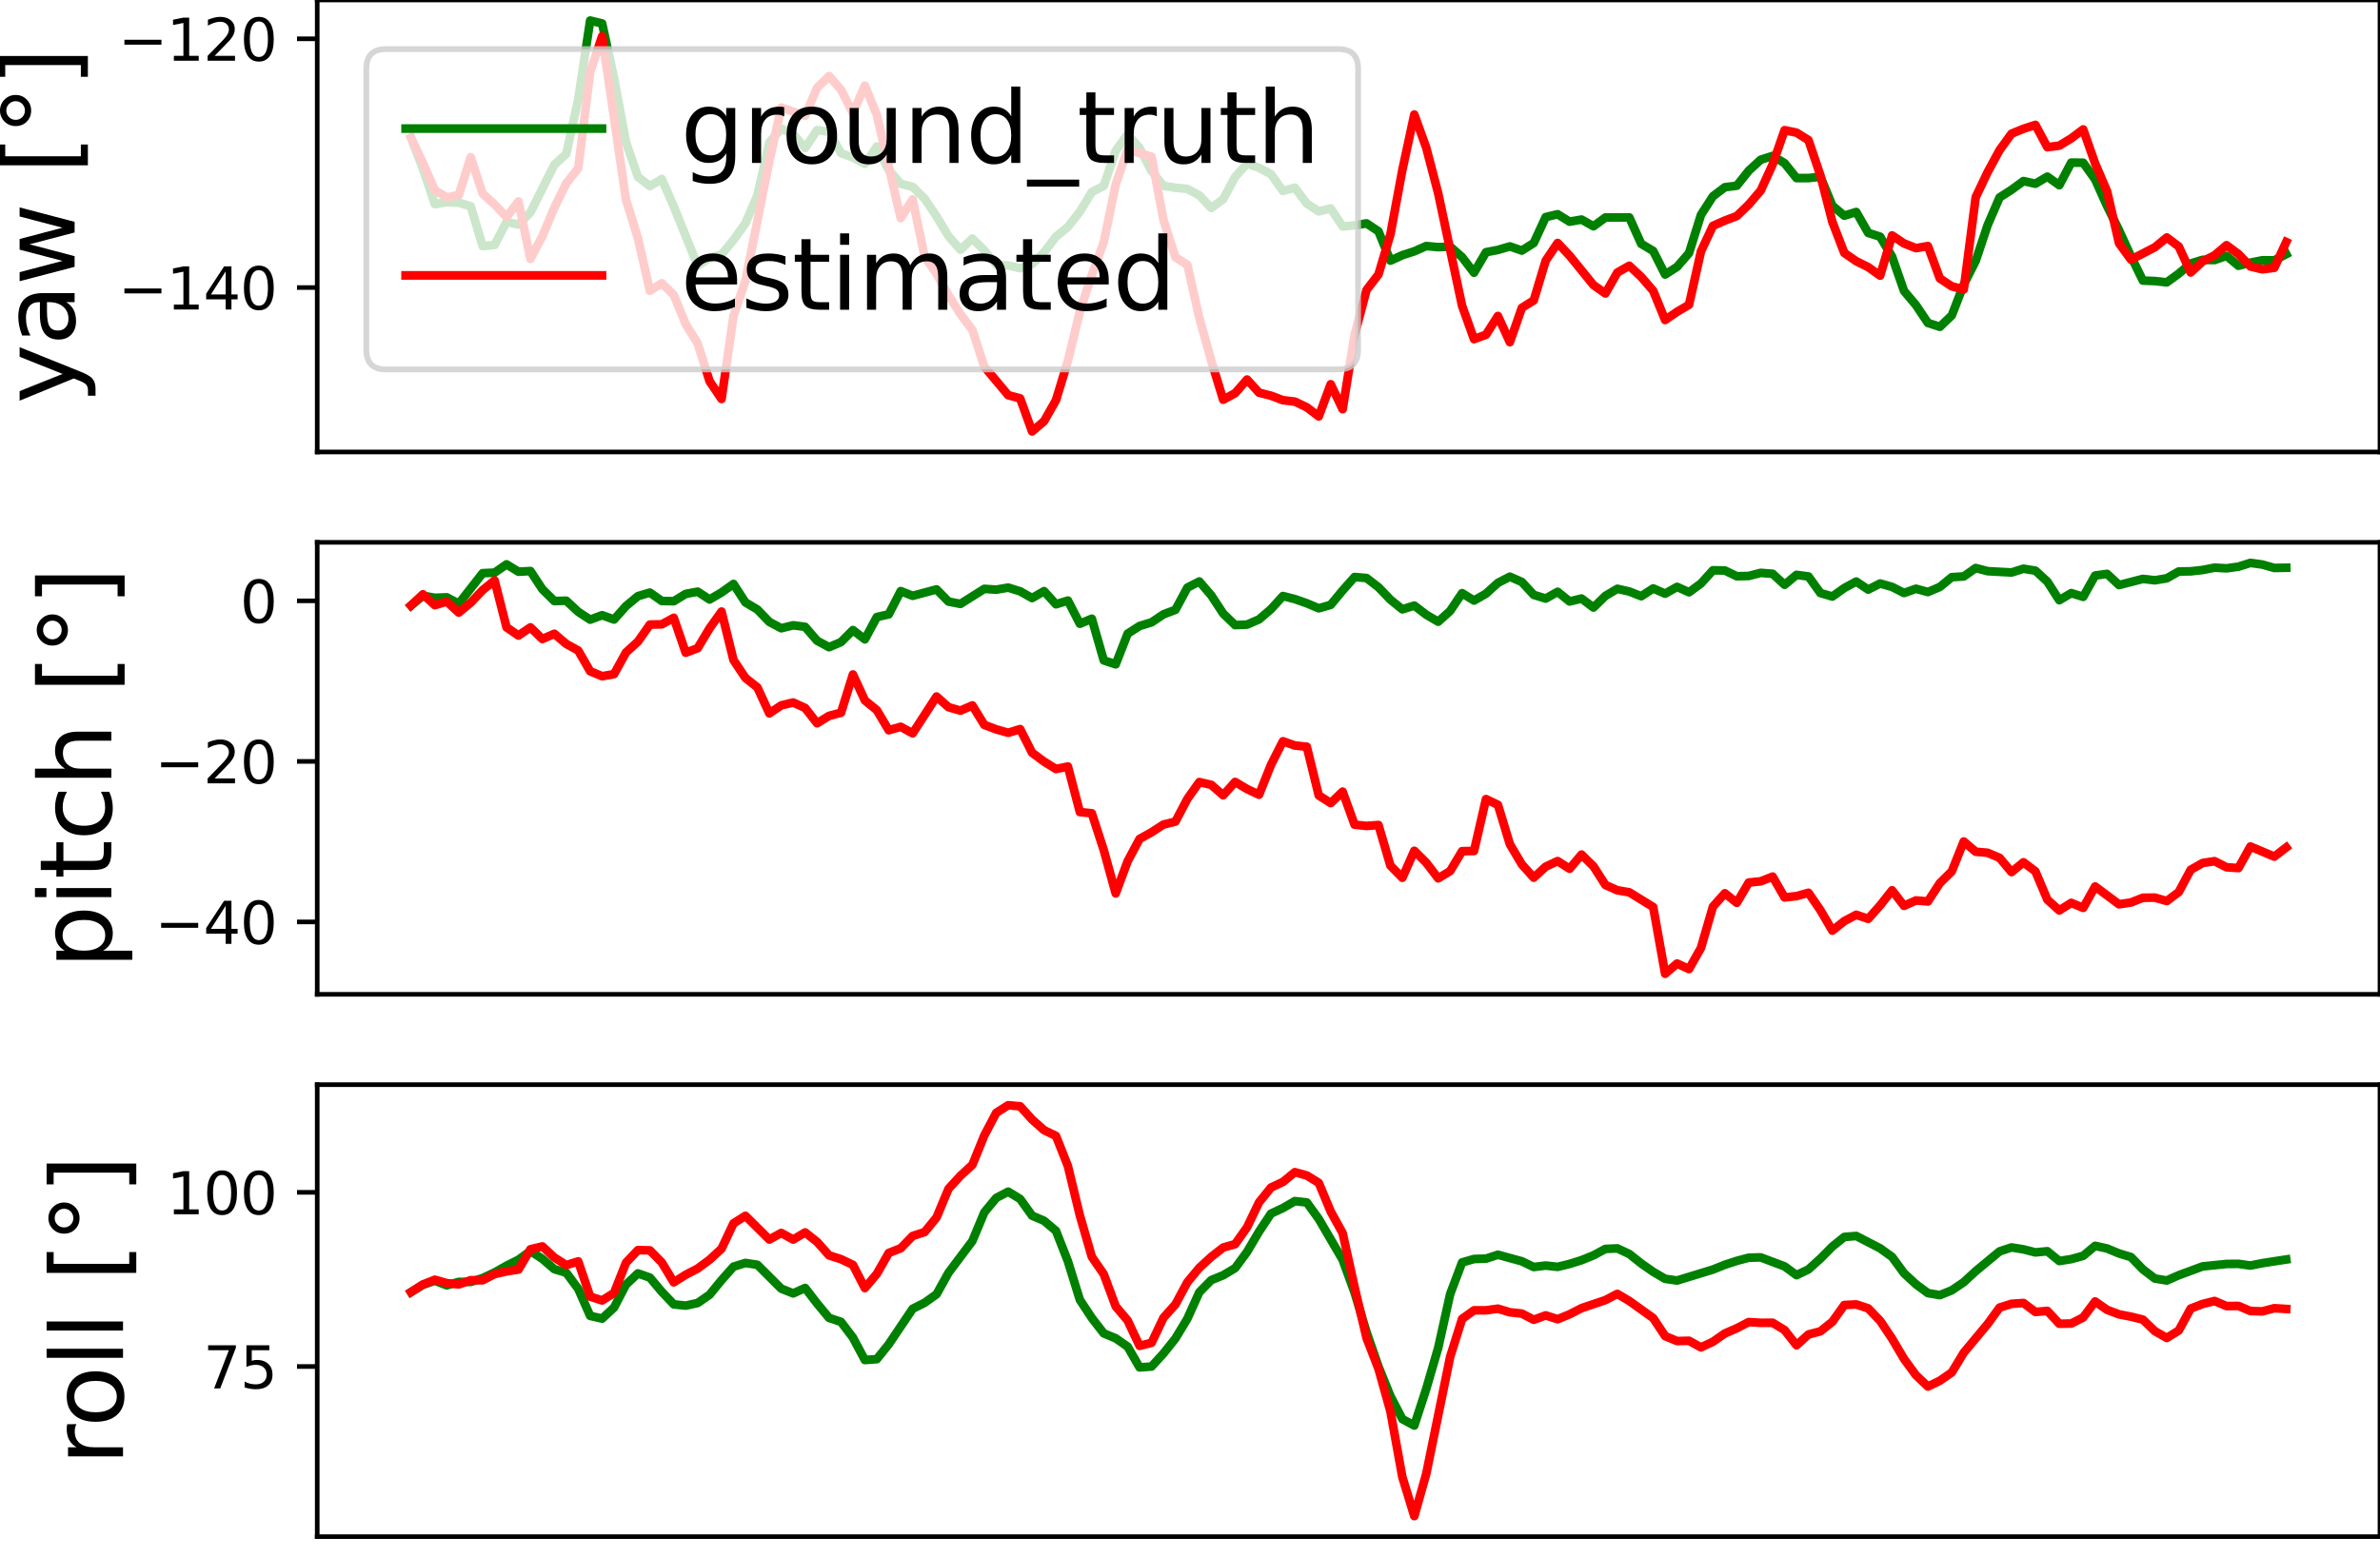 <?xml version="1.0" encoding="utf-8" standalone="no"?>
<!DOCTYPE svg PUBLIC "-//W3C//DTD SVG 1.1//EN"
  "http://www.w3.org/Graphics/SVG/1.1/DTD/svg11.dtd">
<svg xmlns:xlink="http://www.w3.org/1999/xlink" width="412.04pt" height="269.612pt" viewBox="0 0 412.04 269.612" xmlns="http://www.w3.org/2000/svg" version="1.1">
 <defs>
  <style type="text/css">*{stroke-linejoin: round; stroke-linecap: butt}</style>
 </defs>
 <g id="figure_1">
  <g id="patch_1">
   <path d="M 0 269.612 
L 412.04 269.612 
L 412.04 0 
L 0 0 
z
" style="fill: #ffffff"/>
  </g>
  <g id="axes_1">
   <g id="patch_2">
    <path d="M 54.92 78.268 
L 412.04 78.268 
L 412.04 0 
L 54.92 0 
z
" style="fill: #ffffff"/>
   </g>
   <g id="matplotlib.axis_1"/>
   <g id="matplotlib.axis_2">
    <g id="ytick_1">
     <g id="line2d_1">
      <defs>
       <path id="m851b343615" d="M 0 0 
L -3.5 0 
" style="stroke: #000000; stroke-width: 0.8"/>
      </defs>
      <g>
       <use xlink:href="#m851b343615" x="54.92" y="49.796" style="stroke: #000000; stroke-width: 0.8"/>
      </g>
     </g>
     <g id="text_1">
      <!-- −140 -->
      <g transform="translate(20.453 53.595)scale(0.1 -0.1)">
       <defs>
        <path id="DejaVuSans-2212" d="M 678 2272 
L 4684 2272 
L 4684 1741 
L 678 1741 
L 678 2272 
z
" transform="scale(0.016)"/>
        <path id="DejaVuSans-31" d="M 794 531 
L 1825 531 
L 1825 4091 
L 703 3866 
L 703 4441 
L 1819 4666 
L 2450 4666 
L 2450 531 
L 3481 531 
L 3481 0 
L 794 0 
L 794 531 
z
" transform="scale(0.016)"/>
        <path id="DejaVuSans-34" d="M 2419 4116 
L 825 1625 
L 2419 1625 
L 2419 4116 
z
M 2253 4666 
L 3047 4666 
L 3047 1625 
L 3713 1625 
L 3713 1100 
L 3047 1100 
L 3047 0 
L 2419 0 
L 2419 1100 
L 313 1100 
L 313 1709 
L 2253 4666 
z
" transform="scale(0.016)"/>
        <path id="DejaVuSans-30" d="M 2034 4250 
Q 1547 4250 1301 3770 
Q 1056 3291 1056 2328 
Q 1056 1369 1301 889 
Q 1547 409 2034 409 
Q 2525 409 2770 889 
Q 3016 1369 3016 2328 
Q 3016 3291 2770 3770 
Q 2525 4250 2034 4250 
z
M 2034 4750 
Q 2819 4750 3233 4129 
Q 3647 3509 3647 2328 
Q 3647 1150 3233 529 
Q 2819 -91 2034 -91 
Q 1250 -91 836 529 
Q 422 1150 422 2328 
Q 422 3509 836 4129 
Q 1250 4750 2034 4750 
z
" transform="scale(0.016)"/>
       </defs>
       <use xlink:href="#DejaVuSans-2212"/>
       <use xlink:href="#DejaVuSans-31" x="83.789"/>
       <use xlink:href="#DejaVuSans-34" x="147.412"/>
       <use xlink:href="#DejaVuSans-30" x="211.035"/>
      </g>
     </g>
    </g>
    <g id="ytick_2">
     <g id="line2d_2">
      <g>
       <use xlink:href="#m851b343615" x="54.92" y="6.721" style="stroke: #000000; stroke-width: 0.8"/>
      </g>
     </g>
     <g id="text_2">
      <!-- −120 -->
      <g transform="translate(20.453 10.52)scale(0.1 -0.1)">
       <defs>
        <path id="DejaVuSans-32" d="M 1228 531 
L 3431 531 
L 3431 0 
L 469 0 
L 469 531 
Q 828 903 1448 1529 
Q 2069 2156 2228 2338 
Q 2531 2678 2651 2914 
Q 2772 3150 2772 3378 
Q 2772 3750 2511 3984 
Q 2250 4219 1831 4219 
Q 1534 4219 1204 4116 
Q 875 4013 500 3803 
L 500 4441 
Q 881 4594 1212 4672 
Q 1544 4750 1819 4750 
Q 2544 4750 2975 4387 
Q 3406 4025 3406 3419 
Q 3406 3131 3298 2873 
Q 3191 2616 2906 2266 
Q 2828 2175 2409 1742 
Q 1991 1309 1228 531 
z
" transform="scale(0.016)"/>
       </defs>
       <use xlink:href="#DejaVuSans-2212"/>
       <use xlink:href="#DejaVuSans-31" x="83.789"/>
       <use xlink:href="#DejaVuSans-32" x="147.412"/>
       <use xlink:href="#DejaVuSans-30" x="211.035"/>
      </g>
     </g>
    </g>
    <g id="text_3">
     <!-- yaw [°] -->
     <g transform="translate(12.917 69.909)rotate(-90)scale(0.17 -0.17)">
      <defs>
       <path id="DejaVuSans-79" d="M 2059 -325 
Q 1816 -950 1584 -1140 
Q 1353 -1331 966 -1331 
L 506 -1331 
L 506 -850 
L 844 -850 
Q 1081 -850 1212 -737 
Q 1344 -625 1503 -206 
L 1606 56 
L 191 3500 
L 800 3500 
L 1894 763 
L 2988 3500 
L 3597 3500 
L 2059 -325 
z
" transform="scale(0.016)"/>
       <path id="DejaVuSans-61" d="M 2194 1759 
Q 1497 1759 1228 1600 
Q 959 1441 959 1056 
Q 959 750 1161 570 
Q 1363 391 1709 391 
Q 2188 391 2477 730 
Q 2766 1069 2766 1631 
L 2766 1759 
L 2194 1759 
z
M 3341 1997 
L 3341 0 
L 2766 0 
L 2766 531 
Q 2569 213 2275 61 
Q 1981 -91 1556 -91 
Q 1019 -91 701 211 
Q 384 513 384 1019 
Q 384 1609 779 1909 
Q 1175 2209 1959 2209 
L 2766 2209 
L 2766 2266 
Q 2766 2663 2505 2880 
Q 2244 3097 1772 3097 
Q 1472 3097 1187 3025 
Q 903 2953 641 2809 
L 641 3341 
Q 956 3463 1253 3523 
Q 1550 3584 1831 3584 
Q 2591 3584 2966 3190 
Q 3341 2797 3341 1997 
z
" transform="scale(0.016)"/>
       <path id="DejaVuSans-77" d="M 269 3500 
L 844 3500 
L 1563 769 
L 2278 3500 
L 2956 3500 
L 3675 769 
L 4391 3500 
L 4966 3500 
L 4050 0 
L 3372 0 
L 2619 2869 
L 1863 0 
L 1184 0 
L 269 3500 
z
" transform="scale(0.016)"/>
       <path id="DejaVuSans-20" transform="scale(0.016)"/>
       <path id="DejaVuSans-5b" d="M 550 4863 
L 1875 4863 
L 1875 4416 
L 1125 4416 
L 1125 -397 
L 1875 -397 
L 1875 -844 
L 550 -844 
L 550 4863 
z
" transform="scale(0.016)"/>
       <path id="DejaVuSans-b0" d="M 1600 4347 
Q 1350 4347 1178 4173 
Q 1006 4000 1006 3750 
Q 1006 3503 1178 3333 
Q 1350 3163 1600 3163 
Q 1850 3163 2022 3333 
Q 2194 3503 2194 3750 
Q 2194 3997 2020 4172 
Q 1847 4347 1600 4347 
z
M 1600 4750 
Q 1800 4750 1984 4673 
Q 2169 4597 2303 4453 
Q 2447 4313 2519 4134 
Q 2591 3956 2591 3750 
Q 2591 3338 2302 3052 
Q 2013 2766 1594 2766 
Q 1172 2766 890 3047 
Q 609 3328 609 3750 
Q 609 4169 896 4459 
Q 1184 4750 1600 4750 
z
" transform="scale(0.016)"/>
       <path id="DejaVuSans-5d" d="M 1947 4863 
L 1947 -844 
L 622 -844 
L 622 -397 
L 1369 -397 
L 1369 4416 
L 622 4416 
L 622 4863 
L 1947 4863 
z
" transform="scale(0.016)"/>
      </defs>
      <use xlink:href="#DejaVuSans-79"/>
      <use xlink:href="#DejaVuSans-61" x="59.18"/>
      <use xlink:href="#DejaVuSans-77" x="120.459"/>
      <use xlink:href="#DejaVuSans-20" x="202.246"/>
      <use xlink:href="#DejaVuSans-5b" x="234.033"/>
      <use xlink:href="#DejaVuSans-b0" x="273.047"/>
      <use xlink:href="#DejaVuSans-5d" x="323.047"/>
     </g>
    </g>
   </g>
   <g id="line2d_3">
    <path d="M 71.153 23.859 
L 73.221 29.225 
L 75.288 35.354 
L 77.356 35.004 
L 79.424 35.105 
L 81.492 35.713 
L 83.56 42.62 
L 85.628 42.421 
L 87.696 38.423 
L 89.763 38.898 
L 91.831 36.793 
L 95.967 28.541 
L 98.035 26.645 
L 100.103 17.208 
L 102.171 3.558 
L 104.239 4.06 
L 106.306 13.528 
L 108.374 24.608 
L 110.442 30.622 
L 112.51 32.226 
L 114.578 30.999 
L 116.646 35.751 
L 120.781 46.028 
L 122.849 44.672 
L 124.917 44.068 
L 126.985 41.563 
L 129.053 38.662 
L 131.121 33.814 
L 133.189 24.677 
L 135.256 22.271 
L 137.324 23.235 
L 139.392 25.633 
L 141.46 22.525 
L 143.528 22.822 
L 145.596 26.522 
L 147.664 27.274 
L 149.732 28.373 
L 151.799 25.372 
L 153.867 29.438 
L 155.935 31.818 
L 158.003 32.357 
L 160.071 34.408 
L 162.139 37.47 
L 164.207 40.899 
L 166.274 43.247 
L 168.342 41.319 
L 170.41 43.352 
L 172.478 45.855 
L 174.546 45.975 
L 176.614 46.45 
L 178.682 45.755 
L 180.749 43.709 
L 182.817 40.982 
L 184.885 39.288 
L 186.953 36.655 
L 189.021 33.259 
L 191.089 32.188 
L 193.157 26.106 
L 195.225 23.265 
L 197.292 25.622 
L 199.36 29.616 
L 201.428 32.182 
L 203.496 32.517 
L 205.564 32.72 
L 207.632 33.827 
L 209.7 36.017 
L 211.767 34.494 
L 213.835 30.635 
L 215.903 28.321 
L 217.971 29.066 
L 220.039 30.161 
L 222.107 33.066 
L 224.175 32.497 
L 226.242 35.253 
L 228.31 36.61 
L 230.378 36.101 
L 232.446 39.218 
L 234.514 39.027 
L 236.582 38.683 
L 238.65 40.058 
L 240.718 45.14 
L 242.785 44.192 
L 244.853 43.523 
L 246.921 42.608 
L 248.989 42.801 
L 251.057 42.712 
L 253.125 44.529 
L 255.193 47.224 
L 257.26 43.681 
L 259.328 43.282 
L 261.396 42.675 
L 263.464 43.39 
L 265.532 42.085 
L 267.6 37.592 
L 269.668 37.105 
L 271.735 38.387 
L 273.803 38.026 
L 275.871 39.186 
L 277.939 37.664 
L 282.075 37.652 
L 284.143 42.233 
L 286.211 43.458 
L 288.278 47.539 
L 290.346 46.214 
L 292.414 43.829 
L 294.482 37.207 
L 296.55 33.993 
L 298.618 32.426 
L 300.686 32.16 
L 302.753 29.563 
L 304.821 27.666 
L 306.889 27.002 
L 308.957 28.262 
L 311.025 30.84 
L 313.093 30.84 
L 315.161 30.603 
L 317.228 35.624 
L 319.296 37.35 
L 321.364 36.713 
L 323.432 40.331 
L 325.5 40.99 
L 327.568 44.443 
L 329.636 50.384 
L 331.704 52.845 
L 333.771 55.922 
L 335.839 56.598 
L 337.907 54.619 
L 339.975 49.269 
L 342.043 45.186 
L 344.111 38.986 
L 346.179 34.195 
L 348.246 32.87 
L 350.314 31.357 
L 352.382 31.816 
L 354.45 30.591 
L 356.518 32.071 
L 358.586 28.16 
L 360.654 28.182 
L 362.721 31.065 
L 364.789 35.677 
L 366.857 39.864 
L 368.925 44.39 
L 370.993 48.591 
L 373.061 48.671 
L 375.129 48.896 
L 377.197 47.388 
L 379.264 45.632 
L 381.332 44.994 
L 383.4 45.033 
L 385.468 44.311 
L 387.536 46.024 
L 389.604 45.487 
L 391.672 45.076 
L 393.739 45.087 
L 395.807 44.012 
L 395.807 44.012 
" clip-path="url(#pd070d4f908)" style="fill: none; stroke: #008000; stroke-width: 1.5; stroke-linecap: square"/>
   </g>
   <g id="line2d_4">
    <path d="M 71.153 23.859 
L 73.221 28.209 
L 75.288 32.945 
L 77.356 34.178 
L 79.424 33.782 
L 81.492 27.216 
L 83.56 33.535 
L 85.628 35.407 
L 87.696 37.596 
L 89.763 34.889 
L 91.831 44.832 
L 93.899 40.9 
L 95.967 35.974 
L 98.035 31.751 
L 100.103 29.142 
L 102.171 12.496 
L 104.239 6.283 
L 108.374 34.584 
L 110.442 41.247 
L 112.51 50.355 
L 114.578 49.05 
L 116.646 51.079 
L 118.714 56.123 
L 120.781 59.47 
L 122.849 66.024 
L 124.917 69.09 
L 126.985 54.715 
L 129.053 48.635 
L 133.189 27.892 
L 135.256 18.634 
L 139.392 20.038 
L 141.46 15.208 
L 143.528 13.171 
L 145.596 15.532 
L 147.664 19.587 
L 149.732 14.827 
L 151.799 19.88 
L 155.935 37.77 
L 158.003 34.525 
L 160.071 44.445 
L 162.139 47.382 
L 164.207 51.13 
L 166.274 54.391 
L 168.342 57.141 
L 170.41 63.491 
L 174.546 68.433 
L 176.614 68.994 
L 178.682 74.711 
L 180.749 72.954 
L 182.817 69.31 
L 184.885 62.502 
L 186.953 53.938 
L 189.021 47.621 
L 191.089 41.951 
L 193.157 31.958 
L 195.225 25.914 
L 199.36 27.128 
L 201.428 38.087 
L 203.496 44.553 
L 205.564 45.864 
L 207.632 55.048 
L 209.7 62.456 
L 211.767 69.221 
L 213.835 68.089 
L 215.903 65.731 
L 217.971 68.001 
L 220.039 68.525 
L 222.107 69.308 
L 224.175 69.552 
L 226.242 70.536 
L 228.31 72.109 
L 230.378 66.543 
L 232.446 70.861 
L 234.514 57.998 
L 236.582 50.22 
L 238.65 47.528 
L 240.718 40.576 
L 242.785 29.434 
L 244.853 19.836 
L 246.921 25.585 
L 248.989 33.476 
L 253.125 52.967 
L 255.193 58.73 
L 257.26 57.97 
L 259.328 54.722 
L 261.396 59.255 
L 263.464 53.323 
L 265.532 52.015 
L 267.6 45.141 
L 269.668 42.078 
L 271.735 44.272 
L 275.871 49.365 
L 277.939 50.819 
L 280.007 47.194 
L 282.075 46.021 
L 284.143 47.962 
L 286.211 50.352 
L 288.278 55.415 
L 290.346 53.997 
L 292.414 52.779 
L 294.482 43.522 
L 296.55 39.117 
L 298.618 38.2 
L 300.686 37.418 
L 302.753 35.426 
L 304.821 33.006 
L 306.889 28.481 
L 308.957 22.545 
L 311.025 22.971 
L 313.093 24.265 
L 315.161 30.38 
L 317.228 38.428 
L 319.296 43.801 
L 321.364 45.235 
L 323.432 46.257 
L 325.5 47.732 
L 327.568 40.775 
L 329.636 42.156 
L 331.704 42.973 
L 333.771 42.613 
L 335.839 48.225 
L 337.907 49.587 
L 339.975 50.118 
L 342.043 34.155 
L 344.111 29.814 
L 346.179 25.997 
L 348.246 23.152 
L 350.314 22.303 
L 352.382 21.628 
L 354.45 25.492 
L 356.518 25.222 
L 358.586 23.964 
L 360.654 22.413 
L 362.721 28.311 
L 364.789 33.13 
L 366.857 42.118 
L 368.925 44.961 
L 373.061 42.828 
L 375.129 41.126 
L 377.197 42.685 
L 379.264 47.184 
L 381.332 45.263 
L 383.4 44.216 
L 385.468 42.465 
L 387.536 44.008 
L 389.604 46.149 
L 391.672 46.637 
L 393.739 46.381 
L 395.807 41.913 
L 395.807 41.913 
" clip-path="url(#pd070d4f908)" style="fill: none; stroke: #ff0000; stroke-width: 1.5; stroke-linecap: square"/>
   </g>
   <g id="patch_3">
    <path d="M 54.92 78.268 
L 54.92 0 
" style="fill: none; stroke: #000000; stroke-width: 0.8; stroke-linejoin: miter; stroke-linecap: square"/>
   </g>
   <g id="patch_4">
    <path d="M 412.04 78.268 
L 412.04 0 
" style="fill: none; stroke: #000000; stroke-width: 0.8; stroke-linejoin: miter; stroke-linecap: square"/>
   </g>
   <g id="patch_5">
    <path d="M 54.92 78.268 
L 412.04 78.268 
" style="fill: none; stroke: #000000; stroke-width: 0.8; stroke-linejoin: miter; stroke-linecap: square"/>
   </g>
   <g id="patch_6">
    <path d="M 54.92 0 
L 412.04 0 
" style="fill: none; stroke: #000000; stroke-width: 0.8; stroke-linejoin: miter; stroke-linecap: square"/>
   </g>
   <g id="legend_1">
    <g id="patch_7">
     <path d="M 66.82 63.978 
L 231.725 63.978 
Q 235.125 63.978 235.125 60.578 
L 235.125 11.9 
Q 235.125 8.5 231.725 8.5 
L 66.82 8.5 
Q 63.42 8.5 63.42 11.9 
L 63.42 60.578 
Q 63.42 63.978 66.82 63.978 
z
" style="fill: #ffffff; opacity: 0.8; stroke: #cccccc; stroke-linejoin: miter"/>
    </g>
    <g id="line2d_5">
     <path d="M 70.22 22.267 
L 87.22 22.267 
L 104.22 22.267 
" style="fill: none; stroke: #008000; stroke-width: 1.5; stroke-linecap: square"/>
    </g>
    <g id="text_4">
     <!-- ground_truth -->
     <g transform="translate(117.82 28.217)scale(0.17 -0.17)">
      <defs>
       <path id="DejaVuSans-67" d="M 2906 1791 
Q 2906 2416 2648 2759 
Q 2391 3103 1925 3103 
Q 1463 3103 1205 2759 
Q 947 2416 947 1791 
Q 947 1169 1205 825 
Q 1463 481 1925 481 
Q 2391 481 2648 825 
Q 2906 1169 2906 1791 
z
M 3481 434 
Q 3481 -459 3084 -895 
Q 2688 -1331 1869 -1331 
Q 1566 -1331 1297 -1286 
Q 1028 -1241 775 -1147 
L 775 -588 
Q 1028 -725 1275 -790 
Q 1522 -856 1778 -856 
Q 2344 -856 2625 -561 
Q 2906 -266 2906 331 
L 2906 616 
Q 2728 306 2450 153 
Q 2172 0 1784 0 
Q 1141 0 747 490 
Q 353 981 353 1791 
Q 353 2603 747 3093 
Q 1141 3584 1784 3584 
Q 2172 3584 2450 3431 
Q 2728 3278 2906 2969 
L 2906 3500 
L 3481 3500 
L 3481 434 
z
" transform="scale(0.016)"/>
       <path id="DejaVuSans-72" d="M 2631 2963 
Q 2534 3019 2420 3045 
Q 2306 3072 2169 3072 
Q 1681 3072 1420 2755 
Q 1159 2438 1159 1844 
L 1159 0 
L 581 0 
L 581 3500 
L 1159 3500 
L 1159 2956 
Q 1341 3275 1631 3429 
Q 1922 3584 2338 3584 
Q 2397 3584 2469 3576 
Q 2541 3569 2628 3553 
L 2631 2963 
z
" transform="scale(0.016)"/>
       <path id="DejaVuSans-6f" d="M 1959 3097 
Q 1497 3097 1228 2736 
Q 959 2375 959 1747 
Q 959 1119 1226 758 
Q 1494 397 1959 397 
Q 2419 397 2687 759 
Q 2956 1122 2956 1747 
Q 2956 2369 2687 2733 
Q 2419 3097 1959 3097 
z
M 1959 3584 
Q 2709 3584 3137 3096 
Q 3566 2609 3566 1747 
Q 3566 888 3137 398 
Q 2709 -91 1959 -91 
Q 1206 -91 779 398 
Q 353 888 353 1747 
Q 353 2609 779 3096 
Q 1206 3584 1959 3584 
z
" transform="scale(0.016)"/>
       <path id="DejaVuSans-75" d="M 544 1381 
L 544 3500 
L 1119 3500 
L 1119 1403 
Q 1119 906 1312 657 
Q 1506 409 1894 409 
Q 2359 409 2629 706 
Q 2900 1003 2900 1516 
L 2900 3500 
L 3475 3500 
L 3475 0 
L 2900 0 
L 2900 538 
Q 2691 219 2414 64 
Q 2138 -91 1772 -91 
Q 1169 -91 856 284 
Q 544 659 544 1381 
z
M 1991 3584 
L 1991 3584 
z
" transform="scale(0.016)"/>
       <path id="DejaVuSans-6e" d="M 3513 2113 
L 3513 0 
L 2938 0 
L 2938 2094 
Q 2938 2591 2744 2837 
Q 2550 3084 2163 3084 
Q 1697 3084 1428 2787 
Q 1159 2491 1159 1978 
L 1159 0 
L 581 0 
L 581 3500 
L 1159 3500 
L 1159 2956 
Q 1366 3272 1645 3428 
Q 1925 3584 2291 3584 
Q 2894 3584 3203 3211 
Q 3513 2838 3513 2113 
z
" transform="scale(0.016)"/>
       <path id="DejaVuSans-64" d="M 2906 2969 
L 2906 4863 
L 3481 4863 
L 3481 0 
L 2906 0 
L 2906 525 
Q 2725 213 2448 61 
Q 2172 -91 1784 -91 
Q 1150 -91 751 415 
Q 353 922 353 1747 
Q 353 2572 751 3078 
Q 1150 3584 1784 3584 
Q 2172 3584 2448 3432 
Q 2725 3281 2906 2969 
z
M 947 1747 
Q 947 1113 1208 752 
Q 1469 391 1925 391 
Q 2381 391 2643 752 
Q 2906 1113 2906 1747 
Q 2906 2381 2643 2742 
Q 2381 3103 1925 3103 
Q 1469 3103 1208 2742 
Q 947 2381 947 1747 
z
" transform="scale(0.016)"/>
       <path id="DejaVuSans-5f" d="M 3263 -1063 
L 3263 -1509 
L -63 -1509 
L -63 -1063 
L 3263 -1063 
z
" transform="scale(0.016)"/>
       <path id="DejaVuSans-74" d="M 1172 4494 
L 1172 3500 
L 2356 3500 
L 2356 3053 
L 1172 3053 
L 1172 1153 
Q 1172 725 1289 603 
Q 1406 481 1766 481 
L 2356 481 
L 2356 0 
L 1766 0 
Q 1100 0 847 248 
Q 594 497 594 1153 
L 594 3053 
L 172 3053 
L 172 3500 
L 594 3500 
L 594 4494 
L 1172 4494 
z
" transform="scale(0.016)"/>
       <path id="DejaVuSans-68" d="M 3513 2113 
L 3513 0 
L 2938 0 
L 2938 2094 
Q 2938 2591 2744 2837 
Q 2550 3084 2163 3084 
Q 1697 3084 1428 2787 
Q 1159 2491 1159 1978 
L 1159 0 
L 581 0 
L 581 4863 
L 1159 4863 
L 1159 2956 
Q 1366 3272 1645 3428 
Q 1925 3584 2291 3584 
Q 2894 3584 3203 3211 
Q 3513 2838 3513 2113 
z
" transform="scale(0.016)"/>
      </defs>
      <use xlink:href="#DejaVuSans-67"/>
      <use xlink:href="#DejaVuSans-72" x="63.477"/>
      <use xlink:href="#DejaVuSans-6f" x="102.34"/>
      <use xlink:href="#DejaVuSans-75" x="163.521"/>
      <use xlink:href="#DejaVuSans-6e" x="226.9"/>
      <use xlink:href="#DejaVuSans-64" x="290.279"/>
      <use xlink:href="#DejaVuSans-5f" x="353.756"/>
      <use xlink:href="#DejaVuSans-74" x="403.756"/>
      <use xlink:href="#DejaVuSans-72" x="442.965"/>
      <use xlink:href="#DejaVuSans-75" x="484.078"/>
      <use xlink:href="#DejaVuSans-74" x="547.457"/>
      <use xlink:href="#DejaVuSans-68" x="586.666"/>
     </g>
    </g>
    <g id="line2d_6">
     <path d="M 70.22 47.693 
L 87.22 47.693 
L 104.22 47.693 
" style="fill: none; stroke: #ff0000; stroke-width: 1.5; stroke-linecap: square"/>
    </g>
    <g id="text_5">
     <!-- estimated -->
     <g transform="translate(117.82 53.643)scale(0.17 -0.17)">
      <defs>
       <path id="DejaVuSans-65" d="M 3597 1894 
L 3597 1613 
L 953 1613 
Q 991 1019 1311 708 
Q 1631 397 2203 397 
Q 2534 397 2845 478 
Q 3156 559 3463 722 
L 3463 178 
Q 3153 47 2828 -22 
Q 2503 -91 2169 -91 
Q 1331 -91 842 396 
Q 353 884 353 1716 
Q 353 2575 817 3079 
Q 1281 3584 2069 3584 
Q 2775 3584 3186 3129 
Q 3597 2675 3597 1894 
z
M 3022 2063 
Q 3016 2534 2758 2815 
Q 2500 3097 2075 3097 
Q 1594 3097 1305 2825 
Q 1016 2553 972 2059 
L 3022 2063 
z
" transform="scale(0.016)"/>
       <path id="DejaVuSans-73" d="M 2834 3397 
L 2834 2853 
Q 2591 2978 2328 3040 
Q 2066 3103 1784 3103 
Q 1356 3103 1142 2972 
Q 928 2841 928 2578 
Q 928 2378 1081 2264 
Q 1234 2150 1697 2047 
L 1894 2003 
Q 2506 1872 2764 1633 
Q 3022 1394 3022 966 
Q 3022 478 2636 193 
Q 2250 -91 1575 -91 
Q 1294 -91 989 -36 
Q 684 19 347 128 
L 347 722 
Q 666 556 975 473 
Q 1284 391 1588 391 
Q 1994 391 2212 530 
Q 2431 669 2431 922 
Q 2431 1156 2273 1281 
Q 2116 1406 1581 1522 
L 1381 1569 
Q 847 1681 609 1914 
Q 372 2147 372 2553 
Q 372 3047 722 3315 
Q 1072 3584 1716 3584 
Q 2034 3584 2315 3537 
Q 2597 3491 2834 3397 
z
" transform="scale(0.016)"/>
       <path id="DejaVuSans-69" d="M 603 3500 
L 1178 3500 
L 1178 0 
L 603 0 
L 603 3500 
z
M 603 4863 
L 1178 4863 
L 1178 4134 
L 603 4134 
L 603 4863 
z
" transform="scale(0.016)"/>
       <path id="DejaVuSans-6d" d="M 3328 2828 
Q 3544 3216 3844 3400 
Q 4144 3584 4550 3584 
Q 5097 3584 5394 3201 
Q 5691 2819 5691 2113 
L 5691 0 
L 5113 0 
L 5113 2094 
Q 5113 2597 4934 2840 
Q 4756 3084 4391 3084 
Q 3944 3084 3684 2787 
Q 3425 2491 3425 1978 
L 3425 0 
L 2847 0 
L 2847 2094 
Q 2847 2600 2669 2842 
Q 2491 3084 2119 3084 
Q 1678 3084 1418 2786 
Q 1159 2488 1159 1978 
L 1159 0 
L 581 0 
L 581 3500 
L 1159 3500 
L 1159 2956 
Q 1356 3278 1631 3431 
Q 1906 3584 2284 3584 
Q 2666 3584 2933 3390 
Q 3200 3197 3328 2828 
z
" transform="scale(0.016)"/>
      </defs>
      <use xlink:href="#DejaVuSans-65"/>
      <use xlink:href="#DejaVuSans-73" x="61.523"/>
      <use xlink:href="#DejaVuSans-74" x="113.623"/>
      <use xlink:href="#DejaVuSans-69" x="152.832"/>
      <use xlink:href="#DejaVuSans-6d" x="180.615"/>
      <use xlink:href="#DejaVuSans-61" x="278.027"/>
      <use xlink:href="#DejaVuSans-74" x="339.307"/>
      <use xlink:href="#DejaVuSans-65" x="378.516"/>
      <use xlink:href="#DejaVuSans-64" x="440.039"/>
     </g>
    </g>
   </g>
  </g>
  <g id="axes_2">
   <g id="patch_8">
    <path d="M 54.92 172.19 
L 412.04 172.19 
L 412.04 93.922 
L 54.92 93.922 
z
" style="fill: #ffffff"/>
   </g>
   <g id="matplotlib.axis_3"/>
   <g id="matplotlib.axis_4">
    <g id="ytick_3">
     <g id="line2d_7">
      <g>
       <use xlink:href="#m851b343615" x="54.92" y="159.66" style="stroke: #000000; stroke-width: 0.8"/>
      </g>
     </g>
     <g id="text_6">
      <!-- −40 -->
      <g transform="translate(26.815 163.459)scale(0.1 -0.1)">
       <use xlink:href="#DejaVuSans-2212"/>
       <use xlink:href="#DejaVuSans-34" x="83.789"/>
       <use xlink:href="#DejaVuSans-30" x="147.412"/>
      </g>
     </g>
    </g>
    <g id="ytick_4">
     <g id="line2d_8">
      <g>
       <use xlink:href="#m851b343615" x="54.92" y="131.856" style="stroke: #000000; stroke-width: 0.8"/>
      </g>
     </g>
     <g id="text_7">
      <!-- −20 -->
      <g transform="translate(26.815 135.656)scale(0.1 -0.1)">
       <use xlink:href="#DejaVuSans-2212"/>
       <use xlink:href="#DejaVuSans-32" x="83.789"/>
       <use xlink:href="#DejaVuSans-30" x="147.412"/>
      </g>
     </g>
    </g>
    <g id="ytick_5">
     <g id="line2d_9">
      <g>
       <use xlink:href="#m851b343615" x="54.92" y="104.053" style="stroke: #000000; stroke-width: 0.8"/>
      </g>
     </g>
     <g id="text_8">
      <!-- 0 -->
      <g transform="translate(41.557 107.852)scale(0.1 -0.1)">
       <use xlink:href="#DejaVuSans-30"/>
      </g>
     </g>
    </g>
    <g id="text_9">
     <!-- pitch [°] -->
     <g transform="translate(19.28 167.79)rotate(-90)scale(0.17 -0.17)">
      <defs>
       <path id="DejaVuSans-70" d="M 1159 525 
L 1159 -1331 
L 581 -1331 
L 581 3500 
L 1159 3500 
L 1159 2969 
Q 1341 3281 1617 3432 
Q 1894 3584 2278 3584 
Q 2916 3584 3314 3078 
Q 3713 2572 3713 1747 
Q 3713 922 3314 415 
Q 2916 -91 2278 -91 
Q 1894 -91 1617 61 
Q 1341 213 1159 525 
z
M 3116 1747 
Q 3116 2381 2855 2742 
Q 2594 3103 2138 3103 
Q 1681 3103 1420 2742 
Q 1159 2381 1159 1747 
Q 1159 1113 1420 752 
Q 1681 391 2138 391 
Q 2594 391 2855 752 
Q 3116 1113 3116 1747 
z
" transform="scale(0.016)"/>
       <path id="DejaVuSans-63" d="M 3122 3366 
L 3122 2828 
Q 2878 2963 2633 3030 
Q 2388 3097 2138 3097 
Q 1578 3097 1268 2742 
Q 959 2388 959 1747 
Q 959 1106 1268 751 
Q 1578 397 2138 397 
Q 2388 397 2633 464 
Q 2878 531 3122 666 
L 3122 134 
Q 2881 22 2623 -34 
Q 2366 -91 2075 -91 
Q 1284 -91 818 406 
Q 353 903 353 1747 
Q 353 2603 823 3093 
Q 1294 3584 2113 3584 
Q 2378 3584 2631 3529 
Q 2884 3475 3122 3366 
z
" transform="scale(0.016)"/>
      </defs>
      <use xlink:href="#DejaVuSans-70"/>
      <use xlink:href="#DejaVuSans-69" x="63.477"/>
      <use xlink:href="#DejaVuSans-74" x="91.26"/>
      <use xlink:href="#DejaVuSans-63" x="130.469"/>
      <use xlink:href="#DejaVuSans-68" x="185.449"/>
      <use xlink:href="#DejaVuSans-20" x="248.828"/>
      <use xlink:href="#DejaVuSans-5b" x="280.615"/>
      <use xlink:href="#DejaVuSans-b0" x="319.629"/>
      <use xlink:href="#DejaVuSans-5d" x="369.629"/>
     </g>
    </g>
   </g>
   <g id="line2d_10">
    <path d="M 71.153 104.866 
L 73.221 103.167 
L 75.288 103.531 
L 77.356 103.445 
L 79.424 104.544 
L 83.56 99.261 
L 85.628 99.169 
L 87.696 97.735 
L 89.763 99.006 
L 91.831 98.895 
L 93.899 102.038 
L 95.967 104.084 
L 98.035 104.032 
L 100.103 105.951 
L 102.171 107.308 
L 104.239 106.542 
L 106.306 107.287 
L 108.374 104.961 
L 110.442 103.24 
L 112.51 102.625 
L 114.578 104.08 
L 116.646 104.112 
L 118.714 102.853 
L 120.781 102.461 
L 122.849 103.817 
L 124.917 102.603 
L 126.985 101.127 
L 129.053 104.324 
L 131.121 105.554 
L 133.189 107.698 
L 135.256 108.798 
L 137.324 108.287 
L 139.392 108.556 
L 141.46 110.959 
L 143.528 112.074 
L 145.596 111.195 
L 147.664 109.119 
L 149.732 110.719 
L 151.799 106.865 
L 153.867 106.391 
L 155.935 102.37 
L 158.003 103.181 
L 162.139 102.07 
L 164.207 104.177 
L 166.274 104.584 
L 170.41 101.978 
L 172.478 102.115 
L 174.546 101.76 
L 176.614 102.405 
L 178.682 103.572 
L 180.749 102.374 
L 182.817 104.649 
L 184.885 104.008 
L 186.953 108.019 
L 189.021 107.149 
L 191.089 114.362 
L 193.157 115.045 
L 195.225 109.737 
L 197.292 108.405 
L 199.36 107.777 
L 201.428 106.389 
L 203.496 105.607 
L 205.564 101.762 
L 207.632 100.7 
L 209.7 103.105 
L 211.767 106.256 
L 213.835 108.252 
L 215.903 108.166 
L 217.971 107.267 
L 220.039 105.492 
L 222.107 103.22 
L 224.175 103.749 
L 226.242 104.473 
L 228.31 105.346 
L 230.378 104.751 
L 232.446 102.249 
L 234.514 99.927 
L 236.582 100.103 
L 238.65 101.699 
L 240.718 103.85 
L 242.785 105.525 
L 244.853 104.874 
L 246.921 106.455 
L 248.989 107.666 
L 251.057 105.8 
L 253.125 102.726 
L 255.193 104.001 
L 257.26 102.814 
L 259.328 100.941 
L 261.396 99.873 
L 263.464 100.779 
L 265.532 103.02 
L 267.6 103.655 
L 269.668 102.489 
L 271.735 104.16 
L 273.803 103.655 
L 275.871 105.211 
L 277.939 103.195 
L 280.007 101.967 
L 282.075 102.439 
L 284.143 103.254 
L 286.211 101.901 
L 288.278 102.807 
L 290.346 101.634 
L 292.414 102.568 
L 294.482 101.046 
L 296.55 98.766 
L 298.618 98.797 
L 300.686 99.797 
L 302.753 99.746 
L 304.821 99.207 
L 306.889 99.369 
L 308.957 101.27 
L 311.025 99.558 
L 313.093 99.833 
L 315.161 102.702 
L 317.228 103.306 
L 319.296 101.833 
L 321.364 100.713 
L 323.432 102.103 
L 325.5 101.048 
L 327.568 101.642 
L 329.636 102.693 
L 331.704 101.959 
L 333.771 102.526 
L 335.839 101.648 
L 337.907 99.952 
L 339.975 99.827 
L 342.043 98.372 
L 344.111 98.914 
L 348.246 99.142 
L 350.314 98.491 
L 352.382 98.824 
L 354.45 100.722 
L 356.518 103.944 
L 358.586 102.717 
L 360.654 103.36 
L 362.721 99.672 
L 364.789 99.386 
L 366.857 101.319 
L 370.993 100.252 
L 373.061 100.493 
L 375.129 100.149 
L 377.197 98.97 
L 379.264 98.939 
L 381.332 98.711 
L 383.4 98.305 
L 385.468 98.422 
L 387.536 98.135 
L 389.604 97.48 
L 391.672 97.768 
L 393.739 98.357 
L 395.807 98.32 
L 395.807 98.32 
" clip-path="url(#pa7540251d0)" style="fill: none; stroke: #008000; stroke-width: 1.5; stroke-linecap: square"/>
   </g>
   <g id="line2d_11">
    <path d="M 71.153 104.866 
L 73.221 102.923 
L 75.288 104.799 
L 77.356 104.177 
L 79.424 106.083 
L 81.492 104.377 
L 83.56 102.195 
L 85.628 100.524 
L 87.696 108.638 
L 89.763 110.062 
L 91.831 108.647 
L 93.899 110.663 
L 95.967 109.757 
L 98.035 111.51 
L 100.103 112.658 
L 102.171 116.244 
L 104.239 117.105 
L 106.306 116.746 
L 108.374 112.993 
L 110.442 111.105 
L 112.51 108.164 
L 114.578 108.119 
L 116.646 106.99 
L 118.714 113.036 
L 120.781 112.256 
L 122.849 108.8 
L 124.917 105.91 
L 126.985 114.299 
L 129.053 117.403 
L 131.121 119.037 
L 133.189 123.537 
L 135.256 122.154 
L 137.324 121.661 
L 139.392 122.605 
L 141.46 125.251 
L 143.528 123.973 
L 145.596 123.432 
L 147.664 116.808 
L 149.732 121.293 
L 151.799 122.98 
L 153.867 126.458 
L 155.935 125.865 
L 158.003 126.999 
L 162.139 120.626 
L 164.207 122.462 
L 166.274 123.065 
L 168.342 122.164 
L 170.41 125.533 
L 172.478 126.31 
L 174.546 126.902 
L 176.614 126.267 
L 178.682 130.354 
L 180.749 131.89 
L 182.817 133.174 
L 184.885 132.744 
L 186.953 140.627 
L 189.021 140.846 
L 191.089 147.215 
L 193.157 154.717 
L 195.225 149.142 
L 197.292 145.28 
L 199.36 144.135 
L 201.428 142.792 
L 203.496 142.283 
L 205.564 138.353 
L 207.632 135.439 
L 209.7 135.92 
L 211.767 137.72 
L 213.835 135.415 
L 215.903 136.647 
L 217.971 137.629 
L 220.039 132.457 
L 222.107 128.374 
L 224.175 129.105 
L 226.242 129.321 
L 228.31 137.749 
L 230.378 139.073 
L 232.446 137.096 
L 234.514 142.814 
L 236.582 143.035 
L 238.65 142.877 
L 240.718 149.909 
L 242.785 152.01 
L 244.853 147.342 
L 246.921 149.397 
L 248.989 152.108 
L 251.057 150.85 
L 253.125 147.405 
L 255.193 147.37 
L 257.26 138.386 
L 259.328 139.378 
L 261.396 146.192 
L 263.464 149.688 
L 265.532 151.992 
L 267.6 150.087 
L 269.668 149.12 
L 271.735 150.448 
L 273.803 147.994 
L 275.871 150.027 
L 277.939 153.255 
L 280.007 154.181 
L 282.075 154.527 
L 286.211 157.079 
L 288.278 168.632 
L 290.346 166.865 
L 292.414 167.82 
L 294.482 164.154 
L 296.55 157.017 
L 298.618 154.695 
L 300.686 156.346 
L 302.753 152.837 
L 304.821 152.628 
L 306.889 151.809 
L 308.957 155.411 
L 311.025 155.19 
L 313.093 154.611 
L 315.161 157.627 
L 317.228 161.161 
L 319.296 159.516 
L 321.364 158.419 
L 323.432 159.124 
L 325.5 156.796 
L 327.568 154.177 
L 329.636 156.869 
L 331.704 155.938 
L 333.771 156.115 
L 335.839 152.936 
L 337.907 150.896 
L 339.975 145.729 
L 342.043 147.496 
L 344.111 147.685 
L 346.179 148.564 
L 348.246 151.025 
L 350.314 149.333 
L 352.382 150.896 
L 354.45 155.8 
L 356.518 157.666 
L 358.586 156.357 
L 360.654 157.226 
L 362.721 153.523 
L 366.857 156.603 
L 368.925 156.289 
L 370.993 155.472 
L 373.061 155.448 
L 375.129 156.035 
L 377.197 154.489 
L 379.264 150.632 
L 381.332 149.452 
L 383.4 149.138 
L 385.468 150.192 
L 387.536 150.328 
L 389.604 146.594 
L 393.739 148.347 
L 395.807 146.761 
L 395.807 146.761 
" clip-path="url(#pa7540251d0)" style="fill: none; stroke: #ff0000; stroke-width: 1.5; stroke-linecap: square"/>
   </g>
   <g id="patch_9">
    <path d="M 54.92 172.19 
L 54.92 93.922 
" style="fill: none; stroke: #000000; stroke-width: 0.8; stroke-linejoin: miter; stroke-linecap: square"/>
   </g>
   <g id="patch_10">
    <path d="M 412.04 172.19 
L 412.04 93.922 
" style="fill: none; stroke: #000000; stroke-width: 0.8; stroke-linejoin: miter; stroke-linecap: square"/>
   </g>
   <g id="patch_11">
    <path d="M 54.92 172.19 
L 412.04 172.19 
" style="fill: none; stroke: #000000; stroke-width: 0.8; stroke-linejoin: miter; stroke-linecap: square"/>
   </g>
   <g id="patch_12">
    <path d="M 54.92 93.922 
L 412.04 93.922 
" style="fill: none; stroke: #000000; stroke-width: 0.8; stroke-linejoin: miter; stroke-linecap: square"/>
   </g>
  </g>
  <g id="axes_3">
   <g id="patch_13">
    <path d="M 54.92 266.112 
L 412.04 266.112 
L 412.04 187.844 
L 54.92 187.844 
z
" style="fill: #ffffff"/>
   </g>
   <g id="matplotlib.axis_5"/>
   <g id="matplotlib.axis_6">
    <g id="ytick_6">
     <g id="line2d_12">
      <g>
       <use xlink:href="#m851b343615" x="54.92" y="236.644" style="stroke: #000000; stroke-width: 0.8"/>
      </g>
     </g>
     <g id="text_10">
      <!-- 75 -->
      <g transform="translate(35.195 240.444)scale(0.1 -0.1)">
       <defs>
        <path id="DejaVuSans-37" d="M 525 4666 
L 3525 4666 
L 3525 4397 
L 1831 0 
L 1172 0 
L 2766 4134 
L 525 4134 
L 525 4666 
z
" transform="scale(0.016)"/>
        <path id="DejaVuSans-35" d="M 691 4666 
L 3169 4666 
L 3169 4134 
L 1269 4134 
L 1269 2991 
Q 1406 3038 1543 3061 
Q 1681 3084 1819 3084 
Q 2600 3084 3056 2656 
Q 3513 2228 3513 1497 
Q 3513 744 3044 326 
Q 2575 -91 1722 -91 
Q 1428 -91 1123 -41 
Q 819 9 494 109 
L 494 744 
Q 775 591 1075 516 
Q 1375 441 1709 441 
Q 2250 441 2565 725 
Q 2881 1009 2881 1497 
Q 2881 1984 2565 2268 
Q 2250 2553 1709 2553 
Q 1456 2553 1204 2497 
Q 953 2441 691 2322 
L 691 4666 
z
" transform="scale(0.016)"/>
       </defs>
       <use xlink:href="#DejaVuSans-37"/>
       <use xlink:href="#DejaVuSans-35" x="63.623"/>
      </g>
     </g>
    </g>
    <g id="ytick_7">
     <g id="line2d_13">
      <g>
       <use xlink:href="#m851b343615" x="54.92" y="206.486" style="stroke: #000000; stroke-width: 0.8"/>
      </g>
     </g>
     <g id="text_11">
      <!-- 100 -->
      <g transform="translate(28.832 210.285)scale(0.1 -0.1)">
       <use xlink:href="#DejaVuSans-31"/>
       <use xlink:href="#DejaVuSans-30" x="63.623"/>
       <use xlink:href="#DejaVuSans-30" x="127.246"/>
      </g>
     </g>
    </g>
    <g id="text_12">
     <!-- roll [°] -->
     <g transform="translate(21.297 253.789)rotate(-90)scale(0.17 -0.17)">
      <defs>
       <path id="DejaVuSans-6c" d="M 603 4863 
L 1178 4863 
L 1178 0 
L 603 0 
L 603 4863 
z
" transform="scale(0.016)"/>
      </defs>
      <use xlink:href="#DejaVuSans-72"/>
      <use xlink:href="#DejaVuSans-6f" x="38.863"/>
      <use xlink:href="#DejaVuSans-6c" x="100.045"/>
      <use xlink:href="#DejaVuSans-6c" x="127.828"/>
      <use xlink:href="#DejaVuSans-20" x="155.611"/>
      <use xlink:href="#DejaVuSans-5b" x="187.398"/>
      <use xlink:href="#DejaVuSans-b0" x="226.412"/>
      <use xlink:href="#DejaVuSans-5d" x="276.412"/>
     </g>
    </g>
   </g>
   <g id="line2d_14">
    <path d="M 71.153 223.768 
L 73.221 222.501 
L 75.288 221.793 
L 77.356 222.593 
L 79.424 221.994 
L 81.492 222.003 
L 83.56 221.337 
L 85.628 220.366 
L 87.696 219.197 
L 89.763 218.161 
L 91.831 216.657 
L 93.899 218.006 
L 95.967 219.79 
L 98.035 220.412 
L 100.103 223.192 
L 102.171 227.876 
L 104.239 228.353 
L 106.306 226.44 
L 108.374 222.461 
L 110.442 220.526 
L 112.51 221.25 
L 114.578 223.711 
L 116.646 225.884 
L 118.714 226.106 
L 120.781 225.653 
L 122.849 224.217 
L 124.917 221.689 
L 126.985 219.361 
L 129.053 218.721 
L 131.121 219.036 
L 135.256 223.169 
L 137.324 223.983 
L 139.392 223.047 
L 141.46 225.73 
L 143.528 228.228 
L 145.596 228.915 
L 147.664 231.649 
L 149.732 235.524 
L 151.799 235.373 
L 153.867 232.796 
L 158.003 226.652 
L 160.071 225.614 
L 162.139 224.138 
L 164.207 220.418 
L 168.342 214.917 
L 170.41 209.956 
L 172.478 207.452 
L 174.546 206.371 
L 176.614 207.636 
L 178.682 210.525 
L 180.749 211.413 
L 182.817 213.157 
L 184.885 218.438 
L 186.953 225.105 
L 189.021 228.239 
L 191.089 230.913 
L 193.157 231.768 
L 195.225 233.213 
L 197.292 236.804 
L 199.36 236.655 
L 201.428 234.391 
L 203.496 231.795 
L 205.564 228.363 
L 207.632 223.787 
L 209.7 221.685 
L 211.767 220.843 
L 213.835 219.605 
L 215.903 216.793 
L 217.971 213.288 
L 220.039 210.172 
L 222.107 209.21 
L 224.175 208.009 
L 226.242 208.239 
L 228.31 211.097 
L 232.446 218.166 
L 234.514 223.842 
L 236.582 230.699 
L 238.65 236.659 
L 240.718 241.774 
L 242.785 245.759 
L 244.853 246.875 
L 246.921 240.519 
L 248.989 233.424 
L 251.057 224.116 
L 253.125 218.626 
L 255.193 218.031 
L 257.26 217.97 
L 259.328 217.295 
L 263.464 218.429 
L 265.532 219.422 
L 267.6 219.167 
L 269.668 219.397 
L 271.735 218.885 
L 273.803 218.235 
L 275.871 217.399 
L 277.939 216.285 
L 280.007 216.197 
L 282.075 217.164 
L 284.143 218.809 
L 286.211 220.252 
L 288.278 221.464 
L 290.346 221.757 
L 296.55 219.859 
L 298.618 219.031 
L 300.686 218.354 
L 302.753 217.809 
L 304.821 217.753 
L 308.957 219.311 
L 311.025 220.828 
L 313.093 219.83 
L 315.161 217.962 
L 317.228 215.875 
L 319.296 214.213 
L 321.364 214.044 
L 325.5 216.185 
L 327.568 217.673 
L 329.636 220.493 
L 331.704 222.409 
L 333.771 223.932 
L 335.839 224.286 
L 337.907 223.452 
L 339.975 222.048 
L 342.043 220.14 
L 346.179 216.714 
L 348.246 216.026 
L 350.314 216.36 
L 352.382 216.887 
L 354.45 216.687 
L 356.518 218.378 
L 358.586 218.051 
L 360.654 217.481 
L 362.721 215.755 
L 364.789 216.21 
L 366.857 217.069 
L 368.925 217.697 
L 370.993 219.832 
L 373.061 221.411 
L 375.129 221.752 
L 377.197 220.843 
L 381.332 219.317 
L 385.468 218.892 
L 387.536 218.872 
L 389.604 219.167 
L 391.672 218.751 
L 395.807 218.117 
L 395.807 218.117 
" clip-path="url(#p2a6305611d)" style="fill: none; stroke: #008000; stroke-width: 1.5; stroke-linecap: square"/>
   </g>
   <g id="line2d_15">
    <path d="M 71.153 223.768 
L 73.221 222.441 
L 75.288 221.624 
L 77.356 222.213 
L 79.424 222.433 
L 81.492 221.7 
L 83.56 221.707 
L 85.628 220.64 
L 87.696 220.179 
L 89.763 219.853 
L 91.831 216.346 
L 93.899 215.855 
L 95.967 217.775 
L 98.035 219.096 
L 100.103 218.443 
L 102.171 224.537 
L 104.239 225.206 
L 106.306 223.914 
L 108.374 218.671 
L 110.442 216.497 
L 112.51 216.536 
L 114.578 218.636 
L 116.646 222.069 
L 118.714 220.762 
L 120.781 219.688 
L 122.849 218.159 
L 124.917 216.248 
L 126.985 211.861 
L 129.053 210.554 
L 133.189 214.656 
L 135.256 213.521 
L 137.324 214.659 
L 139.392 213.43 
L 141.46 215.067 
L 143.528 217.396 
L 145.596 218.064 
L 147.664 219.05 
L 149.732 223.064 
L 151.799 220.61 
L 153.867 216.984 
L 155.935 216.175 
L 158.003 214.042 
L 160.071 213.374 
L 162.139 210.843 
L 164.207 205.883 
L 166.274 203.621 
L 168.342 201.723 
L 170.41 196.629 
L 172.478 192.708 
L 174.546 191.401 
L 176.614 191.592 
L 178.682 193.876 
L 180.749 195.716 
L 182.817 196.716 
L 184.885 201.953 
L 186.953 210.499 
L 189.021 217.65 
L 191.089 220.662 
L 193.157 226.23 
L 195.225 228.679 
L 197.292 233.07 
L 199.36 232.551 
L 201.428 228.205 
L 203.496 225.892 
L 205.564 222.052 
L 207.632 219.566 
L 209.7 217.666 
L 211.767 216.049 
L 213.835 215.457 
L 215.903 212.531 
L 217.971 208.225 
L 220.039 205.658 
L 222.107 204.694 
L 224.175 202.993 
L 226.242 203.567 
L 228.31 204.842 
L 230.378 209.804 
L 232.446 213.55 
L 234.514 222.908 
L 236.582 231.7 
L 238.65 237.042 
L 240.718 244.404 
L 242.785 255.807 
L 244.853 262.554 
L 246.921 255.235 
L 251.057 234.982 
L 253.125 228.406 
L 255.193 226.917 
L 257.26 226.92 
L 259.328 226.634 
L 261.396 227.258 
L 263.464 227.478 
L 265.532 228.555 
L 267.6 227.795 
L 269.668 228.46 
L 271.735 227.607 
L 273.803 226.547 
L 277.939 225.148 
L 280.007 224.069 
L 282.075 225.303 
L 286.211 228.261 
L 288.278 231.38 
L 290.346 232.241 
L 292.414 232.194 
L 294.482 233.338 
L 296.55 232.367 
L 298.618 230.926 
L 300.686 230.029 
L 302.753 228.954 
L 304.821 229.083 
L 306.889 229.076 
L 308.957 230.336 
L 311.025 232.97 
L 313.093 231.1 
L 315.161 230.555 
L 317.228 228.902 
L 319.296 226.003 
L 321.364 225.897 
L 323.432 226.582 
L 325.5 228.735 
L 327.568 231.82 
L 329.636 235.331 
L 331.704 238.157 
L 333.771 240.116 
L 335.839 239.11 
L 337.907 237.673 
L 339.975 234.255 
L 344.111 229.292 
L 346.179 226.448 
L 348.246 225.793 
L 350.314 225.652 
L 352.382 227.201 
L 354.45 227.02 
L 356.518 229.243 
L 358.586 229.21 
L 360.654 228.155 
L 362.721 225.385 
L 364.789 226.833 
L 366.857 227.616 
L 368.925 228.016 
L 370.993 228.53 
L 373.061 230.523 
L 375.129 231.699 
L 377.197 230.419 
L 379.264 226.617 
L 381.332 225.822 
L 383.4 225.302 
L 385.468 226.185 
L 387.536 226.16 
L 389.604 227.041 
L 391.672 227.104 
L 393.739 226.553 
L 395.807 226.683 
L 395.807 226.683 
" clip-path="url(#p2a6305611d)" style="fill: none; stroke: #ff0000; stroke-width: 1.5; stroke-linecap: square"/>
   </g>
   <g id="patch_14">
    <path d="M 54.92 266.112 
L 54.92 187.844 
" style="fill: none; stroke: #000000; stroke-width: 0.8; stroke-linejoin: miter; stroke-linecap: square"/>
   </g>
   <g id="patch_15">
    <path d="M 412.04 266.112 
L 412.04 187.844 
" style="fill: none; stroke: #000000; stroke-width: 0.8; stroke-linejoin: miter; stroke-linecap: square"/>
   </g>
   <g id="patch_16">
    <path d="M 54.92 266.112 
L 412.04 266.112 
" style="fill: none; stroke: #000000; stroke-width: 0.8; stroke-linejoin: miter; stroke-linecap: square"/>
   </g>
   <g id="patch_17">
    <path d="M 54.92 187.844 
L 412.04 187.844 
" style="fill: none; stroke: #000000; stroke-width: 0.8; stroke-linejoin: miter; stroke-linecap: square"/>
   </g>
  </g>
 </g>
 <defs>
  <clipPath id="pd070d4f908">
   <rect x="54.92" y="0" width="357.12" height="78.268"/>
  </clipPath>
  <clipPath id="pa7540251d0">
   <rect x="54.92" y="93.922" width="357.12" height="78.268"/>
  </clipPath>
  <clipPath id="p2a6305611d">
   <rect x="54.92" y="187.844" width="357.12" height="78.268"/>
  </clipPath>
 </defs>
</svg>
